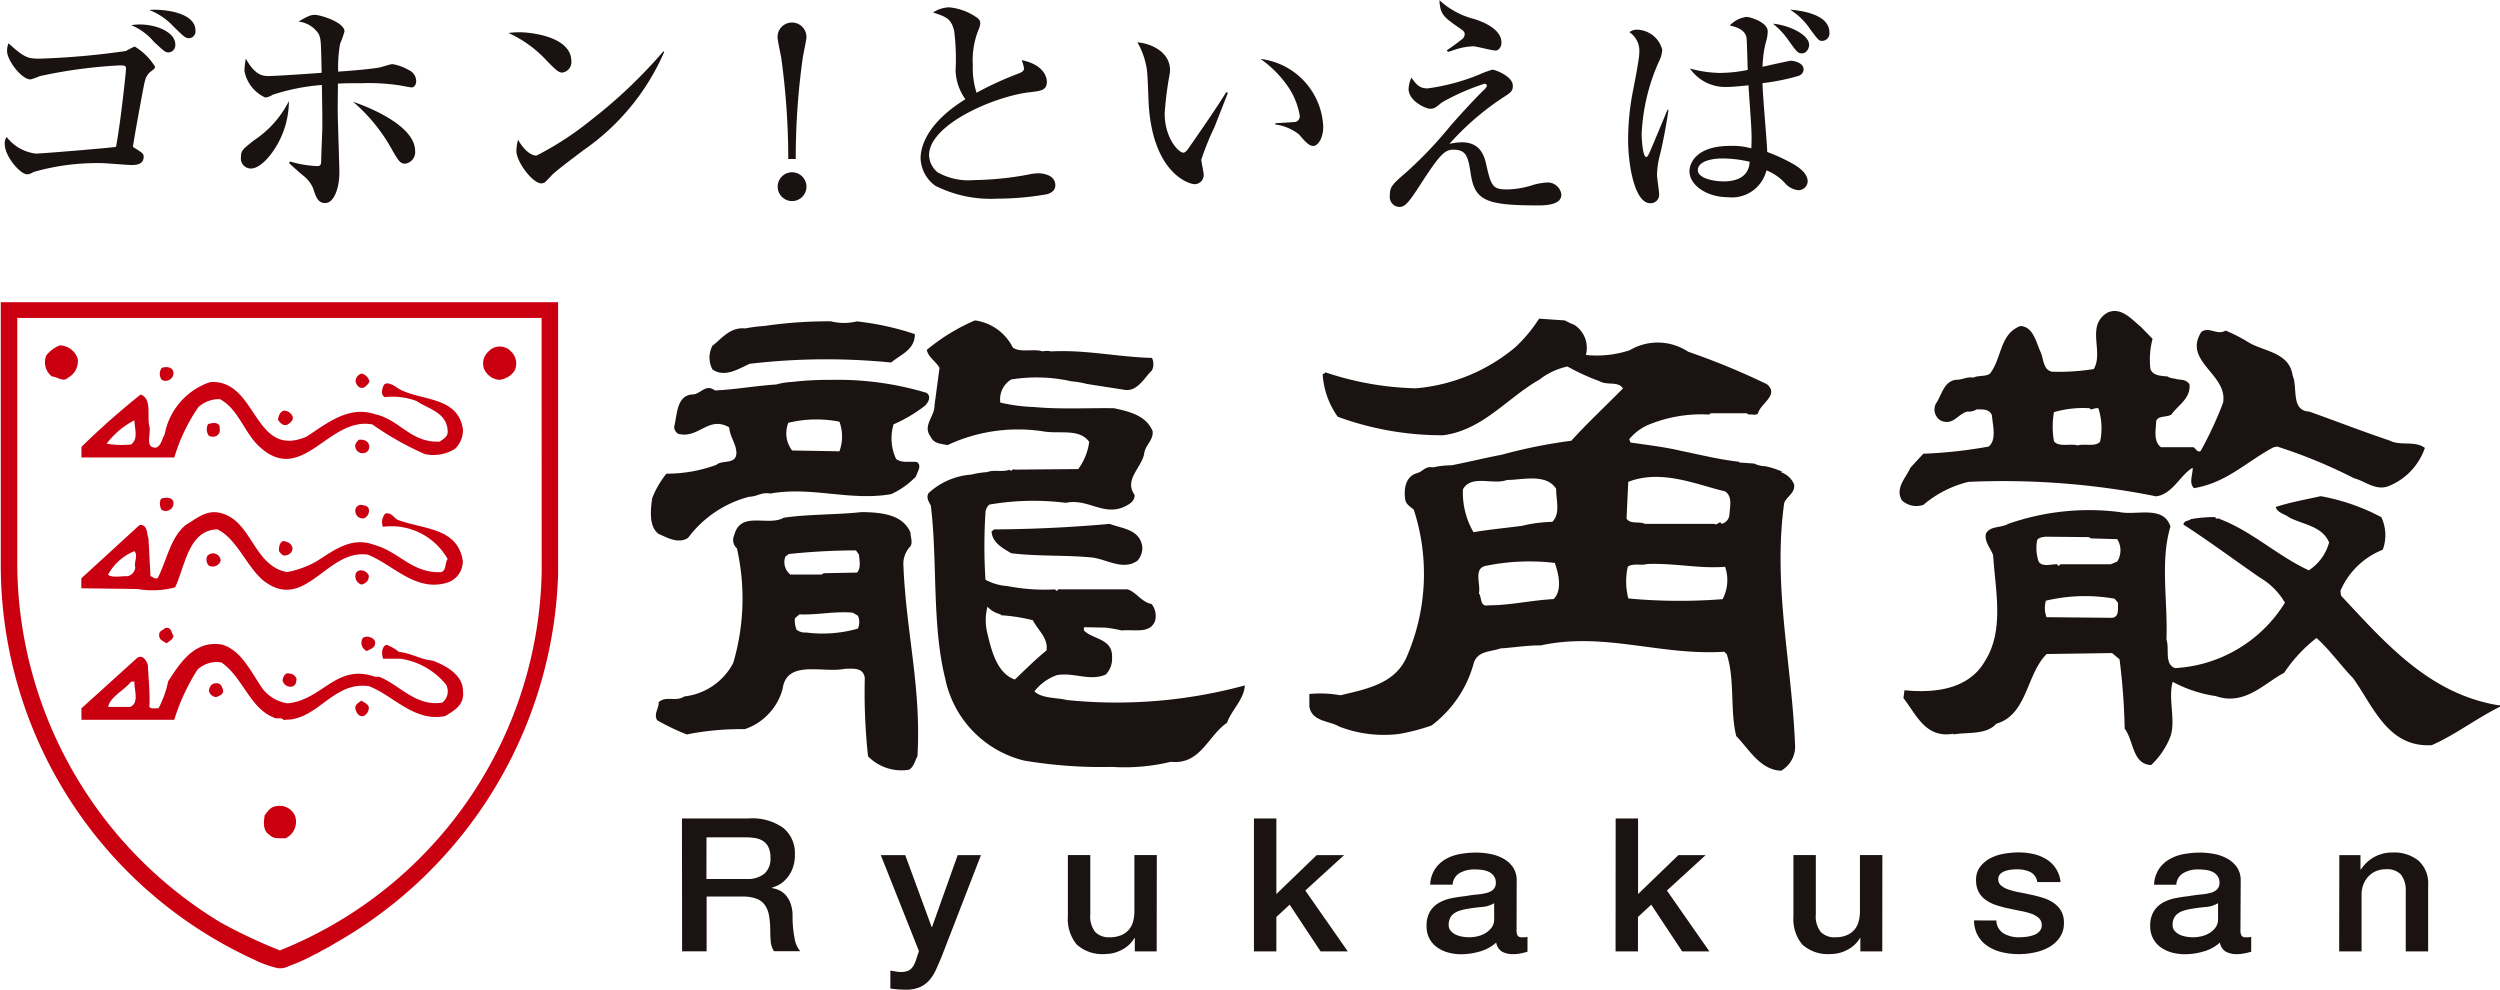 <svg height="990" width="2500" xmlns="http://www.w3.org/2000/svg" viewBox="-0.034 -2.220446049250313e-16 100.414 39.751"><path d="M6.009 2.876a.691.691 0 0 0-.217.347c-.047.14-.459 2.426-.487 2.67.385.244.431.263.431.4 0 .328-.346.328-.488.328-.187 0-1.03-.075-1.2-.075a9.248 9.248 0 0 0-2.736.356.527.527 0 0 1-.255.094c-.271 0-.9-.712-.9-1.217a.441.441 0 0 1 .076-.282 1.749 1.749 0 0 0 1.172.666c.224 0 3.053-.234 3.222-.272.189-1.012.4-3.026.4-3.13 0-.14-.057-.14-.272-.14a19.568 19.568 0 0 0-3.194.431 2.777 2.777 0 0 1-.365.132c-.375 0-.947-.778-.947-1.143a.892.892 0 0 1 .057-.309c.628.562.758.618 1.246.618a30.794 30.794 0 0 0 3.476-.309 3.11 3.11 0 0 1 .347-.178 2.4 2.4 0 0 1 .816.806c.005.067-.015.085-.182.207zm.73-.777c-.14 0-.178-.047-.595-.431a2.393 2.393 0 0 0-.909-.665 3.133 3.133 0 0 1 .319-.028c.721 0 1.453.319 1.453.805a.291.291 0 0 1-.268.319zm.825-.571c-.15 0-.216-.065-.628-.468a2.625 2.625 0 0 0-.975-.666c.51-.047 1.856.075 1.856.825a.275.275 0 0 1-.253.309zM10.939 6.062c-.206.3-.562.7-.9.7a.4.4 0 0 1-.394-.459c0-.263.066-.309.51-.665a4.113 4.113 0 0 0 1.415-1.584 3.556 3.556 0 0 1-.631 2.008zm5.556-2.558c-.065 0-.425-.075-.5-.085a8.311 8.311 0 0 0-1.471-.085c-.319 0-.664 0-.984.019-.009.765-.009.85-.009 1.087 0 .393.066 2.136.066 2.493 0 .618-.216 1.217-.572 1.217-.291 0-.375-.255-.488-.609a1.313 1.313 0 0 0-.412-.51 24.397 24.397 0 0 1-.543-.478l.028-.075a4.333 4.333 0 0 0 1.115.187c.122 0 .141-.094.141-.2 0-.225.047-1.2.047-1.4 0-.581-.009-1.049-.019-1.658a8.325 8.325 0 0 0-1.976.393.722.722 0 0 1-.291.113 1.46 1.46 0 0 1-.843-1.077 2.952 2.952 0 0 1 .056-.488c.364.665.68.7.908.7.263 0 1.784-.1 2.137-.131-.028-1.33-.028-1.33-.112-1.546a1.1 1.1 0 0 0-.816-.51c.4-.243.525-.271.646-.271.244 0 1.2.3 1.2.665a4.443 4.443 0 0 1-.178.5 5.318 5.318 0 0 0-.075 1.115c.413-.028 1.274-.093 1.677-.17.085-.019.425-.131.5-.131a1.888 1.888 0 0 1 .647.234.494.494 0 0 1 .309.432c0 .119-.047.269-.188.269zm-.255 3.064c-.2 0-.271-.122-.5-.51a6.9 6.9 0 0 0-1.593-1.977c1.031.356 2.493 1.077 2.493 1.977a.467.467 0 0 1-.4.51zM22.552 2.909c-.16 0-.281-.131-.6-.449a4.765 4.765 0 0 0-1.565-1.143 3.733 3.733 0 0 1 .459-.028c.319 0 2.07.131 2.07 1.171a.425.425 0 0 1-.364.449zm.843 3.12c-.347.272-.909.675-1.228.965-.056.047-.272.3-.328.328a.255.255 0 0 1-.132.037c-.34 0-1-.85-1-1.312a2.006 2.006 0 0 1 .065-.44c.3.51.581.637.74.637a12.365 12.365 0 0 0 2.164-1.405 19.89 19.89 0 0 0 2.933-2.782l.037.019a9.294 9.294 0 0 1-3.25 3.954zM31.627 6.38a29.84 29.84 0 0 0-.281-4.057c-.019-.122-.15-.712-.15-.844a.581.581 0 1 1 1.162 0c0 .122-.131.7-.149.844a28.753 28.753 0 0 0-.281 4.057zm.731 1.115a.578.578 0 1 1-.169-.412.581.581 0 0 1 .169.412zM42.019 7.795a11.63 11.63 0 0 1-2 .178 4.946 4.946 0 0 1-2.482-.516 1.416 1.416 0 0 1-.595-1.1c0-.6.393-1.508 1.8-2.379a2.067 2.067 0 0 1-.394-1.162 9.006 9.006 0 0 0-.056-1.573c-.122-.51-.319-.571-.85-.749a1.246 1.246 0 0 1 .646-.206 2.284 2.284 0 0 1 1.152.44.261.261 0 0 1 .1.216.919.919 0 0 1-.076.255 3.3 3.3 0 0 0-.224 1.405 3.229 3.229 0 0 0 .15 1.115 13.224 13.224 0 0 1 1.7-.777c.132-.056.206-.1.206-.206a1.653 1.653 0 0 0-.094-.328c.984.206 1.012.788 1.012.862 0 .347-.225.375-.666.425-1.433.159-4.066 1.3-4.066 2.529a.935.935 0 0 0 .347.693 2.543 2.543 0 0 0 1.471.309 12.531 12.531 0 0 0 2.145-.216 2.022 2.022 0 0 1 .425-.056c.085 0 .685.019.685.488-.008.249-.241.324-.336.353zM48.751 5.087a11.047 11.047 0 0 0-.534 1.32c0 .085.093.488.093.572a.366.366 0 0 1-.355.412c-.255 0-1.705-.468-1.855-3.279-.009-.206-.037-1.1-.065-1.284a3.017 3.017 0 0 0-.385-1.133c.468.029 1.312.34 1.312 1.124a1.218 1.218 0 0 1-.028.216 13.582 13.582 0 0 0-.188 1.518c0 .974.553 1.573.749 1.573.085 0 .17-.121.225-.2.505-.731 1.019-1.462 1.5-2.23l.065.028c-.047.117-.096.248-.534 1.363zm3.953.765c-.159 0-.3-.15-.562-.459a1.947 1.947 0 0 0-.955-.4v-.047c.055-.009.787-.047.815-.056a.233.233 0 0 0 .17-.243 2.906 2.906 0 0 0-.51-1.228 4.383 4.383 0 0 0-1.068-1.059 2.866 2.866 0 0 1 2.521 2.727c0 .434-.2.771-.411.771zM61.768 8.244c-2.052 0-2.549-.17-2.719-1.208-.113-.721-.159-1.031-.712-1.031-.347 0-.552.215-1.32 1.4-.488.759-.628.9-.844.9a.4.4 0 0 1-.383-.459c0-.356.1-.449.655-.928a16.341 16.341 0 0 0 1.789-1.883c.178-.2.844-.956 1.377-1.471a.225.225 0 0 0 .075-.131c0-.056-.057-.075-.1-.075a9.181 9.181 0 0 0-1.705.749c-.263.216-.309.255-.478.255s-.861-.309-.861-.8a1.28 1.28 0 0 1 .112-.449c.217.291.329.431.657.431a8.457 8.457 0 0 0 2.061-.552 4.033 4.033 0 0 1 .534-.2c.113 0 .824.263.824.646 0 .215-.085.271-.319.425a10.82 10.82 0 0 0-2.229 1.911 2.167 2.167 0 0 1 .5-.065c.777 0 .918.59 1 .984.187.824.281.909.843.909a3.548 3.548 0 0 0 1.012-.178 2.607 2.607 0 0 1 .553-.1.553.553 0 0 1 .59.488c-.003.348-.436.432-.912.432zm-1.734-6.221c-.15 0-.765-.17-.9-.17a2.7 2.7 0 0 0-.85.178c-.037.009-.112.037-.159.047l-.047-.065c.215-.14.413-.29.618-.449a.264.264 0 0 0 .1-.187c0-.113-.037-.141-.34-.347-.534-.375-.646-.5-.675-1.03a3.215 3.215 0 0 0 1.405.759c.207.065 1.087.356 1.087.946 0 .15-.087.319-.246.319zM66.652 6.164a3.486 3.486 0 0 0-.131.85c0 .122.085.666.085.778a.34.34 0 0 1-.356.364c-.628 0-.89-1.529-.89-2.566a10.261 10.261 0 0 1 .206-2c.056-.29.244-1.237.244-1.489a.894.894 0 0 0-.4-.815.5.5 0 0 1 .328-.1 1.072 1.072 0 0 1 .993.805 1.148 1.148 0 0 1-.113.431 7.931 7.931 0 0 0-.713 2.942c0 .365.065.935.178.935.057 0 .1-.094.141-.188.122-.271.618-1.471.721-1.714l.037.009a21.3 21.3 0 0 1-.33 1.758zm5.575 1.471a.813.813 0 0 1-.562-.282 2.007 2.007 0 0 0-.748-.516 1.43 1.43 0 0 1-1.556 1.077c-.805 0-1.537-.459-1.537-1.049 0-.28.234-1.012 1.641-1.012a2.719 2.719 0 0 1 .843.1 7 7 0 0 0 0-.8c-.009-.272-.1-1.489-.113-1.733-.2.019-.59.065-.844.065a1.725 1.725 0 0 1-1.508-.74 4.765 4.765 0 0 0 1.189.178 5.785 5.785 0 0 0 1.133-.121c-.009-.2-.028-1.115-.047-1.274-.037-.272-.272-.425-.675-.51a1.127 1.127 0 0 1 .675-.346c.113 0 .849.2.849.58a1.482 1.482 0 0 1-.075.44 4.439 4.439 0 0 0-.132.985 46.341 46.341 0 0 1 1.115-.244c.178 0 .534.094.534.347a.286.286 0 0 1-.206.262 8.648 8.648 0 0 1-1.444.291c0 .425.179 2.352.189 2.764a7.375 7.375 0 0 1 1.1.516c.178.112.524.347.524.665a.365.365 0 0 1-.343.352zm-3.148-1.274c-.255 0-.918.076-.918.469 0 .309.581.449 1.05.449.281 0 1-.056 1.03-.788a4.757 4.757 0 0 0-1.163-.132zm3.261-4.225c-.159 0-.2-.047-.553-.543a3.085 3.085 0 0 0-.609-.647c.6.047 1.453.425 1.453.85 0 .116-.086.34-.291.34zm.815-.5c-.131 0-.149-.028-.468-.449a2.663 2.663 0 0 0-.824-.806c.309.028 1.583.14 1.583.918a.3.3 0 0 1-.291.337z" fill="#1a1211"/><path d="M62.825 12.864a2.221 2.221 0 0 0 .363.17 1.1 1.1 0 0 1 .475 1.217 4.248 4.248 0 0 0 1.759-.189 2.209 2.209 0 0 1 2.346.057 29.039 29.039 0 0 1 3.167 1.306c.515.425-.272.791-.355 1.167-.073.1-.242.034-.375.053l-.085-.053h-1.441l-.065.053a5.566 5.566 0 0 0-2.487.431 2.1 2.1 0 0 0-.72.555l.047.136c.68.1 1.41.185 2.052.34.765.155 1.537.35 2.315.434v.029l.6.042a1.124 1.124 0 0 0 .452.108 3.281 3.281 0 0 1 .669.217l-.035.026a.873.873 0 0 1 .52.486c.055.359-.319.489-.4.76-.461 3.379.325 6.467.442 9.812a1.117 1.117 0 0 1-.565.929c-.841-.035-1.274-.85-1.8-1.391-.255-1.011-.048-2.259-.381-3.289l-.1-.1c-2.549.17-4.831-.806-7.361-.255-.595 0-1.052.085-1.63.123-.409.149-.954.085-1.087.645a4.65 4.65 0 0 1-1.68 2.45 8.2 8.2 0 0 1-1.3.34 4.991 4.991 0 0 1-2.419-.3c-.376-.233-1.074-.181-1.189-.794v-.51a4.492 4.492 0 0 1 1.248.051c1.027-.247 2.182-.456 2.656-1.529a8.357 8.357 0 0 0 .291-5.927c-.138-.121-.291-.194-.34-.38-.071-.413-.009-.967.485-1.09.243-.078.312-.285.624-.228a3.679 3.679 0 0 1 .754-.085c.658-.127 1.359-.3 2.016-.425a20.825 20.825 0 0 1 2.788-.56c.688-.757 1.386-1.4 2.073-2.1-.176-.3-.642-.116-.929-.287a9.008 9.008 0 0 1-1.3-.595 2.773 2.773 0 0 0-1.119.523c-1.312.745-2.276 2.031-3.874 2.239a12.183 12.183 0 0 1-4.232-.743 3.271 3.271 0 0 1-.606-1.7c.034-.034.079-.034.109-.085a12.211 12.211 0 0 0 3.637.642 7.171 7.171 0 0 0 3.984-1.644 5.72 5.72 0 0 0 .961-1.154zm2.541 6.482l-.069 1.476c.15.239.5.1.74.212h2.781c.157.085.2-.165.3 0a.411.411 0 0 0 .313-.392c.024-.347.12-.7-.17-.911-1.2-.285-2.548-.897-3.895-.385zm-4.871-.075c-.551.217-1.434-.235-1.77.379a3.165 3.165 0 0 0 .425 1.72c.635-.11 1.3-.17 1.941-.255a5.68 5.68 0 0 1 1.223-.161c.34-.34.149-.863.156-1.327-.405-.63-1.348-.355-1.976-.355zm-.872 3.455c-.477.115-.176.737-.255 1.1.123.164.031.551.372.481.894 0 1.7-.2 2.626-.251.363-.35.2-1.025.051-1.452a8.71 8.71 0 0 0-2.795.122zm6.5-.077c-.249.07-.579-.045-.776.108a2.707 2.707 0 0 0 .022 1.274 22.172 22.172 0 0 0 3.786.028 1.634 1.634 0 0 0 .1-1.3c-1.053.085-2-.156-3.137-.111zM86.425 13.605a3.229 3.229 0 0 0-.085 1.212c.107.279.425.267.695.3.071.07.255.07.393.114.193.017.365.024.481.2.057.574-.481.85-.727 1.213-.184.121-.51.032-.608.245-.016.355-.127.834.189 1.066h1.3c.1.048.149.225.292.155a14.719 14.719 0 0 0 .9-1.934c.217-1.143-1.626-1.662-.873-2.847.318-.24.636.155.977-.059a6.817 6.817 0 0 1 .935.482c.618.368 1.627.388 1.76 1.337.208.463-.085 1.4.658 1.434 1.1.391 2.19.816 3.238 1.166.425.224 1.019-.006 1.412.295a2.534 2.534 0 0 1-1.454 1.534c-.517.2-.945-.2-1.386-.314a20.52 20.52 0 0 0-3.091-1.274l-.15.03c-1.1.588-1.869 1.417-3.19 1.641-.221-.2-.045-.551-.055-.821-.51.3-.8 1.06-1.467 1.149a31.184 31.184 0 0 0-7.541-.581 4.392 4.392 0 0 0-1.808.923.855.855 0 0 1-.861-.178c-.29-.484.155-.9.34-1.313l.517-.562a18.658 18.658 0 0 0 2.626-.288c.328-.267.161-.85.132-1.25-.1-.272-.392-.242-.619-.242a.553.553 0 0 1-.361.085c-.4.093-.562.576-1.07.367a.517.517 0 0 1-.2-.686c.225-.314.32-.935.843-.958.225 0 .405-.131.661-.085.2-.1.484-.033.66-.155.492-.61.381-1.59 1.224-1.917.53.019.638.674.825 1.065.116.271.093.7.454.77a8.953 8.953 0 0 0 1.674-.107c.408-.709-.326-1.721.534-2.259.557-.269.992.271 1.359.566zm-2.53 2.785a4.167 4.167 0 0 0-1.43.158 3.366 3.366 0 0 0 0 1.168c.189.255.685.076.95.17.28-.09.691.07.9-.147a2.568 2.568 0 0 0-.066-1.346c-.124-.024-.207.037-.3.046zM95.614 20.767a1.7 1.7 0 0 1 .057 1.307 3.086 3.086 0 0 0-1.7 1.65l.024.194c1.773 1.893 3.525 3.933 6.3 4.4h.085v.062c-.926.454-1.805 1.135-2.743 1.544-1.75.1-2.33-1.529-3.157-2.691-.466-.472-.957-1.162-1.471-1.614a5.966 5.966 0 0 0-1.3 1.4c-.78.4-1.576 1.338-2.739.935a5.31 5.31 0 0 1-1.738-.574c-.19.692.135 1.556-.091 2.2a3.128 3.128 0 0 1-.774 1.143c-.759-.038-.688-.963-1.062-1.465a26.342 26.342 0 0 0-.206-2.783l-.3-.251-2.628.039c-.825.821-.77 2.436-2.024 2.8-.4.458-1.171.33-1.72.429v-.028c-1.119.195-1.477-.752-2.008-1.43l.041-.317c1.281.13 2.61-.063 3.241-1.185.774-1.23.412-2.812.319-4.248-.114-.288-.351-.532-.29-.85.158-.328.6-.224.9-.4a9.819 9.819 0 0 1 4.444-.477c.7.155 1.784-.286 2.069.584-.419 1.4-.1 3-.16 4.538.132.386-.1.991.35 1.15a5.557 5.557 0 0 0 4.409-2.628 2.791 2.791 0 0 0-1.009-1.01c-1.014-.7-2.034-1.461-3.063-2.124-.01-.17.229-.146.291-.221a5.517 5.517 0 0 1 .986-.085c0 .118.146.019.192.085 1.3.5 2.32 1.485 3.562 2.055a1.945 1.945 0 0 0 .815-1.12c-.277-.641-.972-.7-1.584-.992-.184-.149-.51-.2-.557-.434.561-.182 1.2-.3 1.807-.432a8.309 8.309 0 0 1 2.432.844zm-11.749.8l-1.751-.017c-.144.029-.211.019-.32.123a1.635 1.635 0 0 0 .02.754c.059.4.539.216.774.23l.051.06c.046.008.057-.037.085-.06h2.026l.255-.108a.842.842 0 0 0 0-.9l-1.053-.031zm1.036 2.474a6.815 6.815 0 0 0-2.761.08 1.081 1.081 0 0 0 .025.662l2.606.025c.322-.009.255-.34.269-.6zM34.393 12.904a10.989 10.989 0 0 1 2.319.51c0 .619-.534.8-.955 1.14a26.382 26.382 0 0 0-5.675.051c-.431.187-1 .577-1.5.226a1.013 1.013 0 0 1 0-.951c.387-.295.706-.756 1.317-.695a6.4 6.4 0 0 1 .776-.1 17.719 17.719 0 0 1 2.665-.186 2.139 2.139 0 0 0 1.053 0zM37.181 15.772c.192.139.093.358-.058.514a5.948 5.948 0 0 1-1.266.751 1.954 1.954 0 0 0 .1 1.387c.207.178.556.094.839.127.211.155.012.39-.038.579a3.239 3.239 0 0 1-1 .712c-1.668.285-3.2-.323-4.853-.024-.33-.072-.539.127-.844.127a4.457 4.457 0 0 0-2.458 1.652c-.4.263-.869-.028-1.182-.158-.4-.295-.326-.962-.26-1.435a3.733 3.733 0 0 1 .572-.985 5.724 5.724 0 0 0 2.012-.357c.224-.211.8.015.8-.492-.021-.379-.266-.64-.29-1.011-.843-.485-1.236.484-2.058.255a.347.347 0 0 1-.153-.275c.124-.488.094-1.223.691-1.3.37.024.546-.459.95-.162.811-.038 1.64-.188 2.464-.241a2.7 2.7 0 0 1 .612-.1 12.864 12.864 0 0 1 1.585-.085 12.407 12.407 0 0 1 3.835.521zm-5.552 1.206a1.132 1.132 0 0 0 .153 1.109l1.9.033a1.728 1.728 0 0 0 0-1.189 4.784 4.784 0 0 0-2.057.046zM45.845 21.932a.755.755 0 0 1-.2.589c-.615.416-1.274-.109-1.914-.144-1.03-.092-2.124-.035-3.148-.162-.308-.185-.765-.416-.79-.872l.1-.085q2.323-.014 4.639-.222c.526.194 1.196.217 1.313.896z" fill="#1b1311"/><path d="M40.657 13.958c.307.213.839.029 1.183.15a.745.745 0 0 1 .34 0c1.415-.073 2.617.22 4.056.262a.585.585 0 0 1 0 .5c-.313.291-.595.906-1.162.771-.488-.076-.979-.15-1.467-.229a3.324 3.324 0 0 0-.595-.1 6.354 6.354 0 0 0-2.431-.076.929.929 0 0 0-.436.928 7.026 7.026 0 0 0 1.351.178c1.063.1 2.2.032 3.216.048.644.141 1.274.293 1.548.912.051.365-.3.569-.336.908-.1.565-.823 1.053-.387 1.658.012.243-.183.36-.345.445-.872.46-1.519-.319-2.413-.123a10.46 10.46 0 0 0-3.075.07.454.454 0 0 0-.156.319 21.4 21.4 0 0 0 0 2.7 2.161 2.161 0 0 0 .886.255 7.749 7.749 0 0 0 1.914.131c.07.148.125-.056.2 0h2.708c.363.119.554.51.962.587a.758.758 0 0 1 .137.692c-.208.522-.857.319-1.326.373a6.364 6.364 0 0 0-.646-.114l-.855-.017c-.046.017-.024.077-.024.131.371.376 1.168.312 1.129 1.1a.91.91 0 0 1-.255.672c-.652.277-1.264-.1-1.964.022a1.978 1.978 0 0 0-.9.652c.309.292.863.24 1.307.348a19.666 19.666 0 0 0 7.144-.587c-.024.555-.543 1-.714 1.5-.758.51-1.07 1.7-2.255 1.567a7.957 7.957 0 0 1-2.369.206 18.692 18.692 0 0 1-3.532-.255 4.277 4.277 0 0 1-3.169-3.318c-.534-2.147-.3-4.718-.573-6.926-.076-.138-.189-.3-.1-.489a2.829 2.829 0 0 1 1.725-.753 3.723 3.723 0 0 1 .641-.1c.269-.111.634.016.9-.1.059.127.11-.057.2 0l2.555-.022a2.346 2.346 0 0 0 .44-1.091c-.393-.561-1.211-.3-1.889-.43a6.679 6.679 0 0 0-3.8.558c-.269-.054-.55-.054-.68-.34-.34-.439.17-.814.157-1.26l.2-1.5c-.138-.261-.454-.425-.51-.725a7.822 7.822 0 0 1 1.934-1.183 2 2 0 0 1 1.519 1.087zm-1.028 10.4a2.165 2.165 0 0 0 0 1.093c.17.715.394 1.59 1.1 1.836.449-.425.816-.8 1.269-1.165.085-.488-.34-.812-.548-1.217a7.04 7.04 0 0 0-1.289-.2v-.037a1.019 1.019 0 0 1-.538-.311zM36.536 21.386c0 .183.1.374 0 .548a1.019 1.019 0 0 0-.283.791c.11 2.679.724 4.9.563 7.646-.105.177-.145.432-.34.539a1.876 1.876 0 0 1-1.644-.539 23.615 23.615 0 0 1-.131-3.143c-.059-.436-.459-.373-.792-.373-.874.188-2.339-.389-2.507.8a2.353 2.353 0 0 1-1.522 1.626 11.09 11.09 0 0 0-2.329.212 8.935 8.935 0 0 1-1.189-.57c-.152-.255.075-.47.059-.726.3-.27.686 0 1.03-.23a2.541 2.541 0 0 0 1.966-1.346 9.159 9.159 0 0 0 .149-4.6.454.454 0 0 1-.106-.541c.255-.986 1.355-.328 1.99-.693 1-.145 2.124-.114 3.125-.225.789.01 1.653.09 1.961.824zm-2.192.714a26.391 26.391 0 0 0-2.695.146l-.136.1a.631.631 0 0 0 .2.725h1.256l.085-.054 1.337-.026c.165-.182.094-.466.077-.717zm-.131 2.5c-.791-.059-1.385.1-2.136.07l-.183.155a.952.952 0 0 0 .069.466.584.584 0 0 0 .389.108 5.165 5.165 0 0 0 2.071-.157.629.629 0 0 0 0-.519z" fill="#1b1311"/><g fill="#ca0011"><path d="M22.383 12.131v10.928a17.683 17.683 0 0 1-8.97 14.826l-.241.146a7.62 7.62 0 0 0-.459.249 1.85 1.85 0 0 0-.23.116 7.694 7.694 0 0 1-.913.4.743.743 0 0 1-.466.081 4.369 4.369 0 0 1-.935-.34A17.435 17.435 0 0 1-.003 22.608V12.131zm-.663.632H.66v9.6a16.916 16.916 0 0 0 8.169 14.684 20.955 20.955 0 0 0 2.379 1.12 16.725 16.725 0 0 0 10.515-15.191z"/><path d="M3.089 14.406a.753.753 0 0 1-.391.759c-.187.195-.436-.043-.647-.05a.721.721 0 0 1-.223-.85 1.344 1.344 0 0 1 .538-.4.781.781 0 0 1 .723.541zM20.516 14.136a.657.657 0 0 1 .108.765.85.85 0 0 1-.617.35.752.752 0 0 1-.6-.442.646.646 0 0 1 .182-.7.614.614 0 0 1 .929.031zM6.935 14.963a.316.316 0 0 1-.476.283.41.41 0 0 1 0-.473c.166-.068.454-.047.476.19zM14.807 15.322a.581.581 0 0 1-.243.246c-.2.035-.271-.118-.318-.246a.34.34 0 0 1 .242-.325.425.425 0 0 1 .319.325zM11.717 16.715c.05.158-.077.247-.2.332-.179.072-.309-.07-.387-.2.03-.155.078-.319.247-.361a.394.394 0 0 1 .341.232z"/><path d="M12.28 17.531c.787-.51 1.674-1.261 2.752-.9.991.215 1.427 1.154 2.593 1.1.138-.1.317-.184.323-.378-.006-.794-.759-.918-1.253-1.253a2.757 2.757 0 0 0-1.274-.155c-.184-.1-.1-.353-.037-.494.124-.127.314-.017.436.048.818.642 2.529.3 2.741 1.741a1.043 1.043 0 0 1-.315.778 1.631 1.631 0 0 1-1.219.213 12.184 12.184 0 0 1-2.105-1.189c-1.754-.332-2.81 2.475-4.526.9-.616-.55-.842-1.515-1.6-1.918a1.258 1.258 0 0 0-.86.319 7.137 7.137 0 0 0-.968 2.025H3.237v-.425a31.145 31.145 0 0 1 2.379-2.105c.475.186.241.874.351 1.287.076.3-.2.85.255.85.218-.065.244-.345.358-.534a2.746 2.746 0 0 1 1.825-2.1c1.91-.137 1.722 3.114 3.875 2.19zm-8.028.285a3.823 3.823 0 0 0 .979.03c.306-.234.136-.629.136-.972a3.255 3.255 0 0 0-1.118.942z"/><path d="M8.79 17.196c.051.287-.217.407-.436.3a.443.443 0 0 1-.03-.469c.154-.054.486-.104.466.169zM14.78 17.846a.255.255 0 0 1-.255.349.287.287 0 0 1-.28-.218c-.047-.13.047-.233.133-.319.186-.027.371.051.402.188zM6.935 20.191a.313.313 0 0 1-.476.28.461.461 0 0 1-.025-.447c.175-.059.479-.078.501.167zM14.78 20.445a.321.321 0 0 1-.193.365.289.289 0 0 1-.34-.226.24.24 0 0 1 .242-.313c.102.028.259.028.291.174zM11.717 22.016a.3.3 0 0 1-.255.28c-.147.05-.2-.067-.283-.148-.028-.161.02-.386.17-.425.168.039.323.079.368.293z"/><path d="M11.493 22.971a3.821 3.821 0 0 0 1.177-.425c.666-.414 1.394-1.019 2.322-.669 1.038.29 1.488 1.125 2.676 1.1.236-.053.161-.37.277-.531a2.591 2.591 0 0 0-2.6-1.292.531.531 0 0 1 .1-.537c.293-.051.369.255.575.283 1 .359 2.322.3 2.534 1.614a.894.894 0 0 1-.609.877c-1.274.4-2.165-.7-3.2-1.118-1.663-.255-2.532 2.385-4.24 1.008-.665-.6-1.044-1.656-1.806-2.024-1.164.024-1.293 1.471-1.7 2.329a3.617 3.617 0 0 1-1.524.065l-2.243-.029v-.399l2.338-2.141c.33-.029.283.332.36.534l.08 1.516c.085.03.15.116.283.091.377-.718.5-1.607 1.127-2.141.387-.22.788-.6 1.327-.5 1.339.252 1.363 2.133 2.746 2.389zm-6.128-.84a2.091 2.091 0 0 0-1.06.95c.191.129.51.047.783.056a.4.4 0 0 0 .312-.345c-.067-.201.122-.478-.034-.661z"/><path d="M8.829 22.511a.334.334 0 0 1-.476.2.347.347 0 0 1-.061-.385.306.306 0 0 1 .537.181zM14.78 23.119c0 .2-.1.295-.291.355a.345.345 0 0 1-.22-.473c.149-.208.468-.051.511.118zM6.935 25.535c-.039.17-.155.189-.276.3-.117-.085-.3-.127-.3-.32-.018-.189.158-.206.249-.3.254-.038.228.178.327.32zM15.032 25.772c.031.255-.2.286-.328.373a.366.366 0 0 1-.216-.4c.027-.295.508-.181.544.027zM11.877 27.251c-.011.109-.011.24-.138.307a.324.324 0 0 1-.425-.244c.025-.118.085-.307.259-.27a.335.335 0 0 1 .304.207z"/><path d="M10.535 27.684a1.557 1.557 0 0 0 .984.56c1.424-.144 1.942-1.614 3.515-1.068h.163c.827.33 1.486 1.217 2.535 1.036a.571.571 0 0 0 .149-.722 2.91 2.91 0 0 0-1.825-1.038h-.7c-.069-.17-.069-.493.132-.559a1.637 1.637 0 0 1 .5.284c.51.055.856.3 1.359.352.5.185 1.213.566 1.213 1.206.076.558-.331.791-.713 1.019-1.24.255-2.086-.83-3.063-1.2-1.348-.188-1.933 1.143-3.113 1.335l-.321.02c-.071-.126-.292-.009-.413-.108-.93-.364-1.245-1.645-2.083-2.2a1.132 1.132 0 0 0-.954.287 8.211 8.211 0 0 0-.935 2.018H3.237v-.462l2.243-2.029c.22-.144.378.123.425.291.03.6.09 1.139.062 1.679.076.1.227.048.364.059a4.04 4.04 0 0 0 .389-1.082c.5-.782 1.084-1.666 2.165-1.477.787.224 1.179 1.142 1.65 1.799zm-5.3-.314c-.283.353-.855.621-.924 1.019h.875c.387-.149.162-.7.181-1.019z"/><path d="M8.931 27.736c0 .17-.18.207-.272.255a.31.31 0 0 1-.3-.255c.02-.178.108-.3.3-.3s.224.143.272.3zM14.78 28.393a.365.365 0 0 1-.216.361c-.2.033-.271-.135-.318-.265-.047-.2.133-.277.242-.355.119.098.225.098.292.259zM11.803 32.731a.727.727 0 0 1-.375.935c-.233-.012-.483.038-.635-.142-.271-.144-.244-.519-.193-.792.125-.15.222-.326.438-.353a.675.675 0 0 1 .765.352z"/></g><path d="M27.357 32.867h2.68a2.151 2.151 0 0 1 1.391.381 1.3 1.3 0 0 1 .464 1.063 1.483 1.483 0 0 1-.118.632 1.371 1.371 0 0 1-.275.4 1.074 1.074 0 0 1-.31.221 1.473 1.473 0 0 1-.224.085v.015a1.073 1.073 0 0 1 .271.075.818.818 0 0 1 .272.19 1.047 1.047 0 0 1 .207.34 1.445 1.445 0 0 1 .085.524 4.477 4.477 0 0 0 .075.856 1.092 1.092 0 0 0 .232.55h-1.054a.838.838 0 0 1-.129-.381q-.02-.208-.02-.4a3.772 3.772 0 0 0-.047-.632 1.079 1.079 0 0 0-.17-.442.731.731 0 0 0-.34-.255 1.585 1.585 0 0 0-.555-.085h-1.444v2.2h-.985zm.983 2.431h1.614a1.057 1.057 0 0 0 .715-.213.8.8 0 0 0 .243-.639.963.963 0 0 0-.077-.416.619.619 0 0 0-.217-.255.833.833 0 0 0-.314-.119 2.22 2.22 0 0 0-.366-.03h-1.595zM35.344 34.34h.982l1.06 2.888h.016l1.03-2.888h.935l-1.58 4.078c-.073.175-.144.34-.216.5a1.772 1.772 0 0 1-.26.425 1.1 1.1 0 0 1-.381.292 1.359 1.359 0 0 1-.582.109 4.326 4.326 0 0 1-.62-.045v-.719c.073.01.144.021.212.034a1.2 1.2 0 0 0 .212.02.763.763 0 0 0 .255-.037.437.437 0 0 0 .17-.109.679.679 0 0 0 .114-.17 1.6 1.6 0 0 0 .085-.223l.1-.3zM46.425 38.208h-.879v-.54h-.015a1.21 1.21 0 0 1-.491.467 1.385 1.385 0 0 1-.664.176 1.538 1.538 0 0 1-1.16-.377 1.607 1.607 0 0 1-.358-1.141v-2.454h.9v2.373a1.011 1.011 0 0 0 .2.717.764.764 0 0 0 .573.211 1.189 1.189 0 0 0 .471-.085.828.828 0 0 0 .307-.221.838.838 0 0 0 .17-.333 1.633 1.633 0 0 0 .051-.418v-2.245h.9zM50.332 32.867h.9v3.037l1.62-1.564h1.1l-1.557 1.422 1.706 2.446h-1.092l-1.242-1.878-.535.494v1.384h-.9zM60.88 37.348a.431.431 0 0 0 .043.224.185.185 0 0 0 .17.068h.1a.61.61 0 0 0 .126-.015v.595a2.819 2.819 0 0 1-.275.067 1.481 1.481 0 0 1-.291.03.9.9 0 0 1-.456-.1.518.518 0 0 1-.235-.366 1.614 1.614 0 0 1-.657.359 2.707 2.707 0 0 1-.751.111 1.912 1.912 0 0 1-.525-.07 1.407 1.407 0 0 1-.444-.209 1 1 0 0 1-.306-.352 1.038 1.038 0 0 1-.114-.5 1.1 1.1 0 0 1 .138-.584.993.993 0 0 1 .362-.352 1.682 1.682 0 0 1 .5-.183q.279-.056.562-.085c.162-.03.316-.051.464-.064a2.325 2.325 0 0 0 .389-.064.61.61 0 0 0 .266-.138.368.368 0 0 0 .1-.28.42.42 0 0 0-.085-.27.547.547 0 0 0-.2-.16.9.9 0 0 0-.271-.076 2.318 2.318 0 0 0-.282-.019 1.176 1.176 0 0 0-.622.149.579.579 0 0 0-.275.464h-.9a1.217 1.217 0 0 1 .189-.621 1.283 1.283 0 0 1 .42-.4 1.785 1.785 0 0 1 .579-.209 3.641 3.641 0 0 1 .659-.06 2.952 2.952 0 0 1 .59.06 1.731 1.731 0 0 1 .522.195 1.087 1.087 0 0 1 .373.347.912.912 0 0 1 .142.52zm-.9-1.078a1.127 1.127 0 0 1-.5.154q-.3.026-.595.078a2.024 2.024 0 0 0-.275.064.893.893 0 0 0-.237.112.52.52 0 0 0-.161.187.615.615 0 0 0-.059.281.351.351 0 0 0 .085.239.637.637 0 0 0 .208.154 1.006 1.006 0 0 0 .268.078 1.8 1.8 0 0 0 .263.023 1.525 1.525 0 0 0 .322-.037 1.094 1.094 0 0 0 .326-.127.85.85 0 0 0 .255-.229.562.562 0 0 0 .1-.34zM64.86 32.867h.9v3.037l1.62-1.564h1.095l-1.556 1.422 1.706 2.446h-1.093L66.29 36.33l-.534.494v1.384h-.9zM75.569 38.208h-.881v-.54h-.014a1.215 1.215 0 0 1-.492.467 1.384 1.384 0 0 1-.664.176 1.54 1.54 0 0 1-1.16-.377A1.606 1.606 0 0 1 72 36.793v-2.454h.9v2.373a1.011 1.011 0 0 0 .2.717.765.765 0 0 0 .573.211 1.189 1.189 0 0 0 .472-.085.834.834 0 0 0 .306-.221.845.845 0 0 0 .17-.333 1.656 1.656 0 0 0 .051-.418v-2.245h.9zM80.15 36.966a.631.631 0 0 0 .3.524 1.213 1.213 0 0 0 .62.15 2.469 2.469 0 0 0 .287-.02 1.3 1.3 0 0 0 .3-.071.576.576 0 0 0 .231-.154.356.356 0 0 0 .085-.266.37.37 0 0 0-.126-.269.9.9 0 0 0-.3-.17 3.024 3.024 0 0 0-.421-.108q-.236-.045-.48-.1a4.659 4.659 0 0 1-.483-.127 1.572 1.572 0 0 1-.417-.2.969.969 0 0 1-.3-.325 1 1 0 0 1-.11-.49.849.849 0 0 1 .161-.528 1.232 1.232 0 0 1 .409-.345 1.857 1.857 0 0 1 .55-.183 3.411 3.411 0 0 1 .578-.053 2.756 2.756 0 0 1 .6.064 1.7 1.7 0 0 1 .518.206 1.211 1.211 0 0 1 .578.92h-.934a.532.532 0 0 0-.3-.411 1.27 1.27 0 0 0-.53-.1 2.072 2.072 0 0 0-.225.015 1.035 1.035 0 0 0-.243.056.51.51 0 0 0-.193.12.281.281 0 0 0-.077.206.317.317 0 0 0 .114.255.875.875 0 0 0 .3.161 3.083 3.083 0 0 0 .421.109q.234.045.488.1a4.73 4.73 0 0 1 .48.127 1.581 1.581 0 0 1 .42.2 1.007 1.007 0 0 1 .3.321.935.935 0 0 1 .114.479 1 1 0 0 1-.165.584 1.285 1.285 0 0 1-.425.389 2.012 2.012 0 0 1-.587.217 3.044 3.044 0 0 1-.636.067 2.907 2.907 0 0 1-.711-.085 1.722 1.722 0 0 1-.566-.255 1.209 1.209 0 0 1-.376-.419 1.278 1.278 0 0 1-.146-.595zM89.955 37.348a.424.424 0 0 0 .042.224.187.187 0 0 0 .17.068h.094a.593.593 0 0 0 .126-.015v.595a2.627 2.627 0 0 1-.275.067c-.054.009-.105.018-.157.023s-.1.007-.134.007a.9.9 0 0 1-.455-.1.516.516 0 0 1-.235-.366 1.623 1.623 0 0 1-.657.359 2.7 2.7 0 0 1-.751.111 1.937 1.937 0 0 1-.527-.07 1.385 1.385 0 0 1-.443-.209 1.019 1.019 0 0 1-.307-.352 1.033 1.033 0 0 1-.115-.5 1.1 1.1 0 0 1 .138-.584 1.006 1.006 0 0 1 .361-.352 1.7 1.7 0 0 1 .5-.183q.279-.056.562-.085c.162-.03.318-.051.464-.064a2.289 2.289 0 0 0 .389-.064.608.608 0 0 0 .268-.138.372.372 0 0 0 .1-.28.425.425 0 0 0-.085-.27.545.545 0 0 0-.2-.16.913.913 0 0 0-.272-.076 2.314 2.314 0 0 0-.283-.019 1.169 1.169 0 0 0-.62.15.578.578 0 0 0-.275.464h-.893a1.254 1.254 0 0 1 .189-.621 1.275 1.275 0 0 1 .425-.4 1.775 1.775 0 0 1 .577-.209 3.66 3.66 0 0 1 .662-.06 2.964 2.964 0 0 1 .59.06 1.736 1.736 0 0 1 .522.195 1.119 1.119 0 0 1 .373.347.926.926 0 0 1 .142.52zm-.9-1.078a1.13 1.13 0 0 1-.5.154q-.3.026-.595.078a2.154 2.154 0 0 0-.275.064.869.869 0 0 0-.235.112.51.51 0 0 0-.161.187.609.609 0 0 0-.059.281.34.34 0 0 0 .085.239.608.608 0 0 0 .207.154.985.985 0 0 0 .268.078 1.783 1.783 0 0 0 .263.023 1.53 1.53 0 0 0 .321-.037 1.088 1.088 0 0 0 .326-.127.84.84 0 0 0 .255-.229.555.555 0 0 0 .1-.34zM93.926 34.34h.85v.569l.014.015a1.477 1.477 0 0 1 1.266-.689 1.564 1.564 0 0 1 1.053.33 1.223 1.223 0 0 1 .385.987v2.656h-.9v-2.432a1.013 1.013 0 0 0-.2-.663.765.765 0 0 0-.59-.206 1.027 1.027 0 0 0-.408.078.889.889 0 0 0-.306.217 1.006 1.006 0 0 0-.2.325 1.123 1.123 0 0 0-.07.4v2.281h-.9z" fill="#1b1311"/></svg>